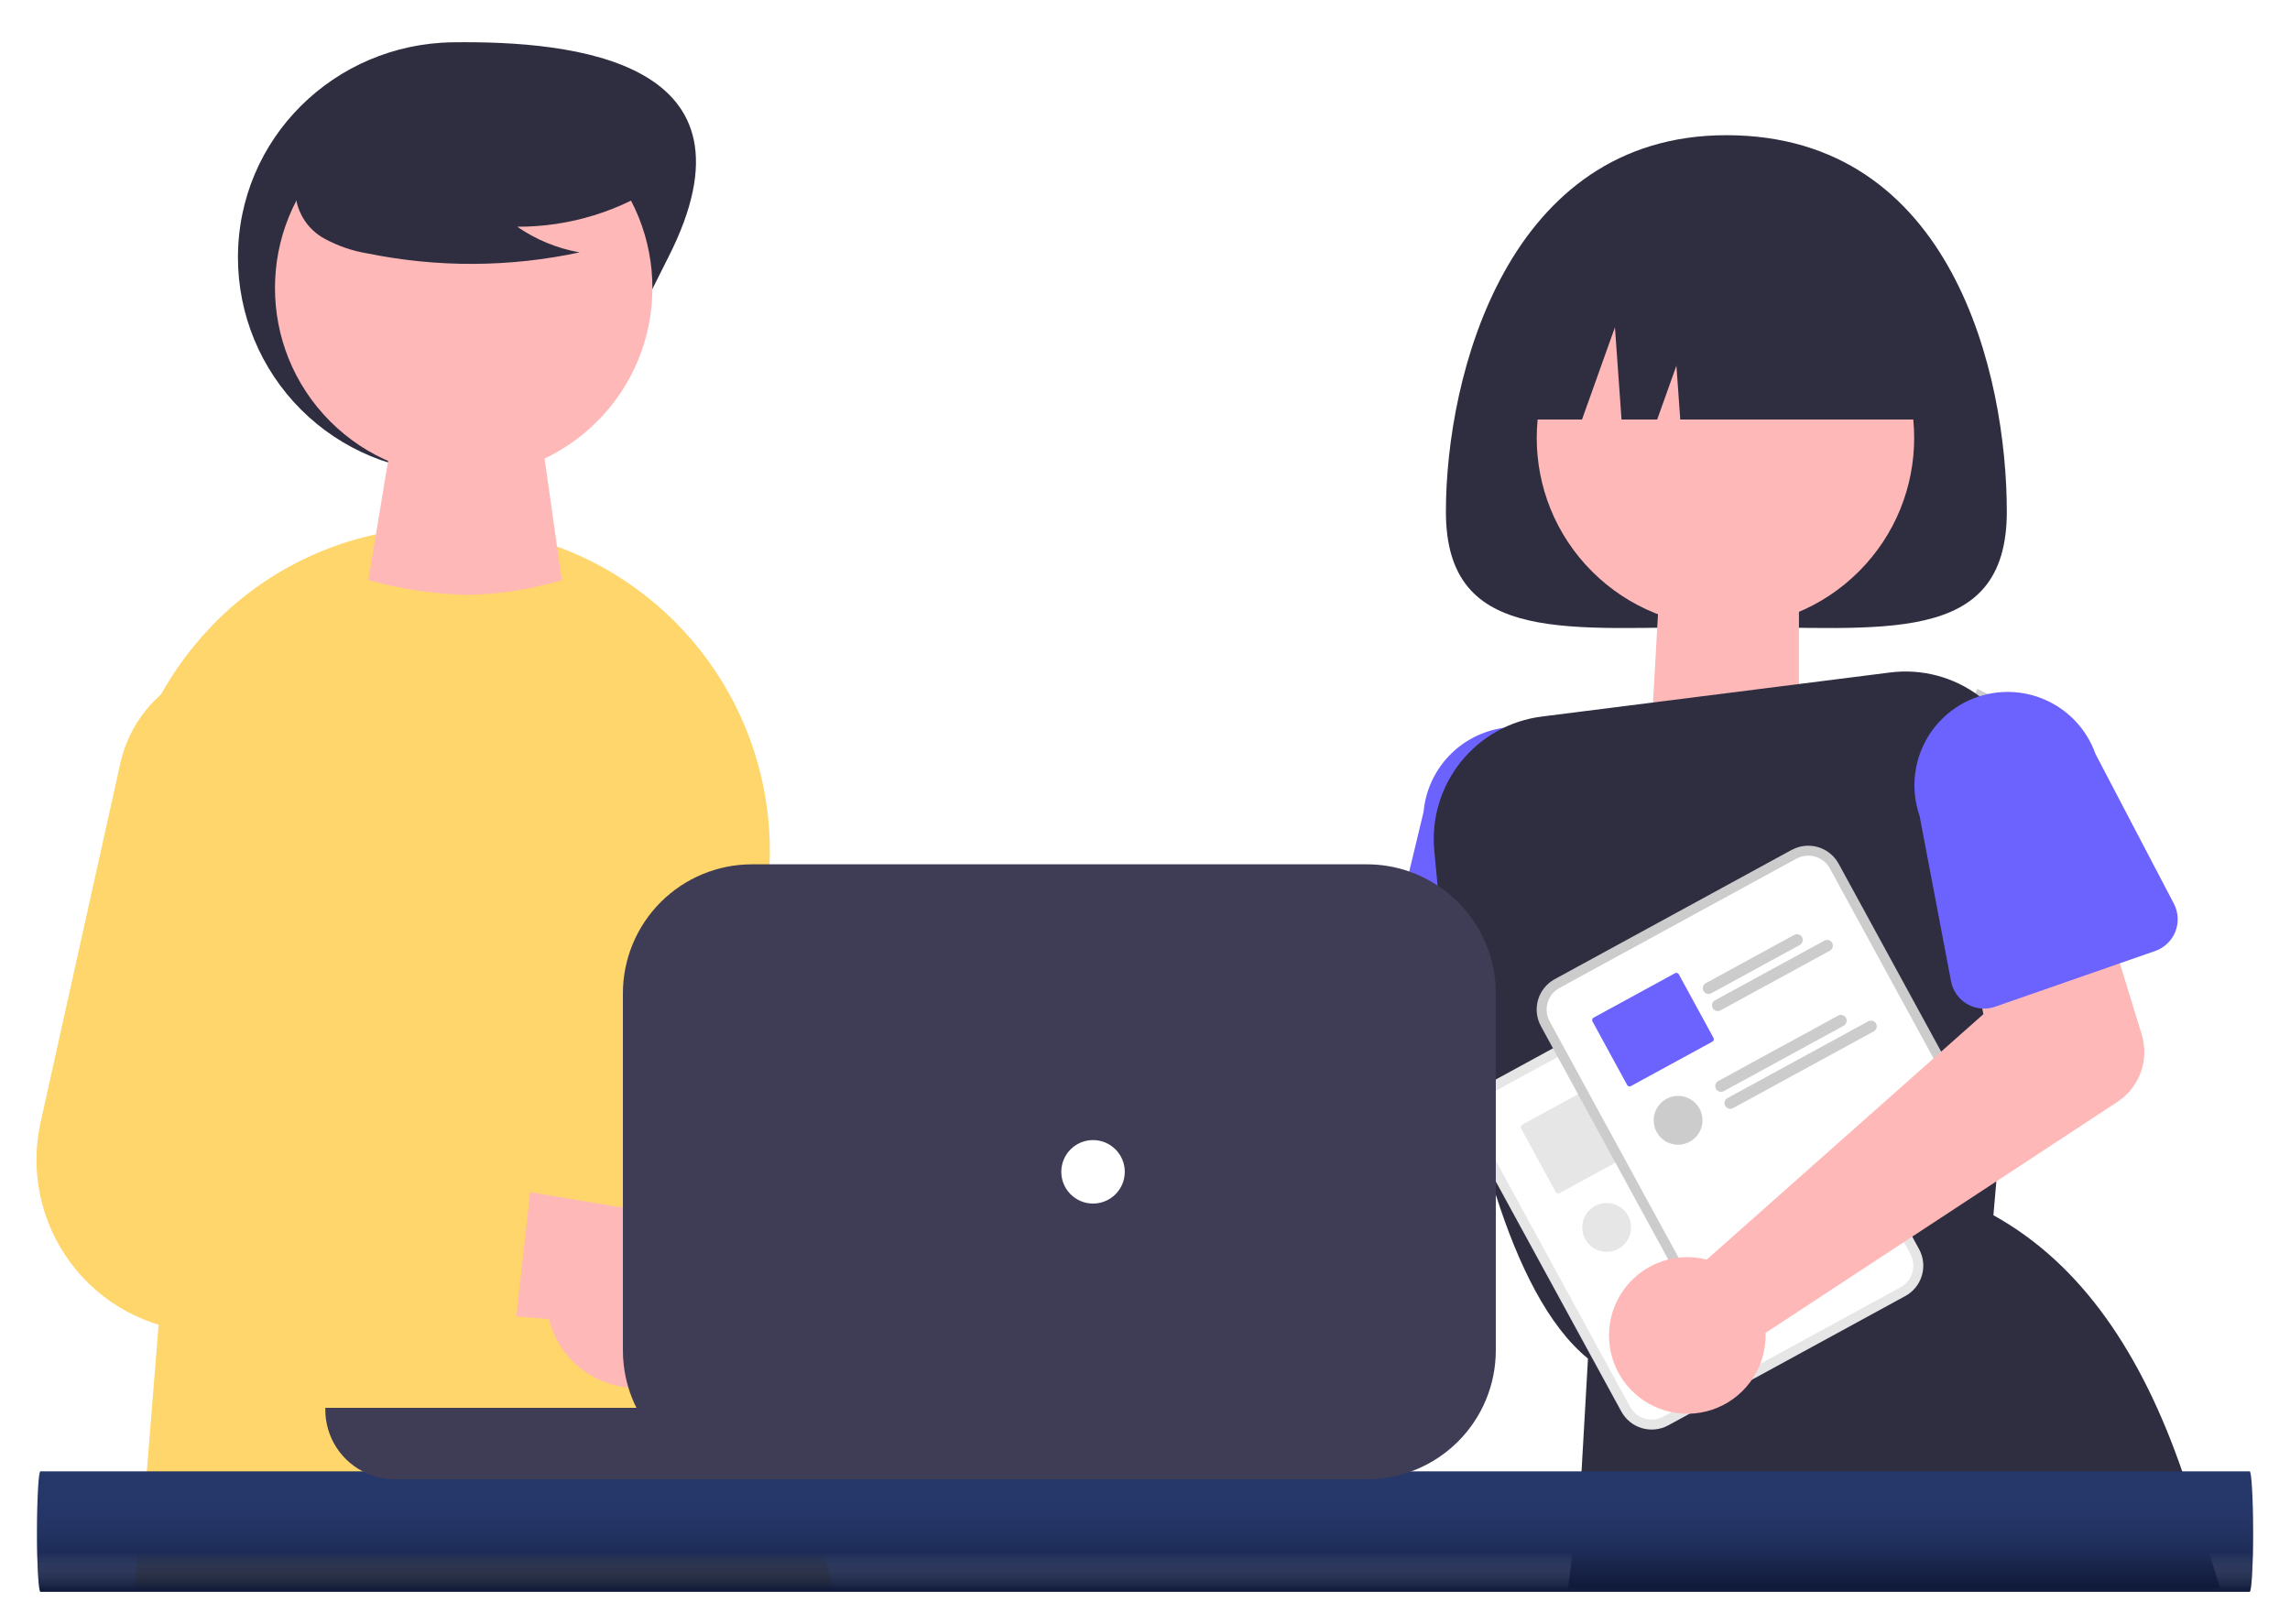 <svg width="433" height="307" viewBox="0 0 433 307" fill="none" xmlns="http://www.w3.org/2000/svg">
<g filter="url(#filter0_d_31_209)">
<path d="M373.885 127.262L370.621 133.939L385.188 141.061L388.453 134.384L373.885 127.262Z" fill="#CCCCCC"/>
</g>
<g filter="url(#filter1_d_31_209)">
<path d="M359.526 156.282L356.262 162.959L370.829 170.081L374.093 163.404L359.526 156.282Z" fill="#CCCCCC"/>
</g>
<g filter="url(#filter2_d_31_209)">
<path d="M196.023 209.129C196.699 209.518 197.344 209.96 197.951 210.451L264.742 189.666L268.508 173.095L294.259 175.51L290.442 205.493C290.133 207.915 289.048 210.172 287.347 211.925C285.647 213.677 283.424 214.831 281.013 215.213L202.413 227.657C201.266 230.436 199.3 232.801 196.777 234.436C194.254 236.071 191.292 236.899 188.287 236.809C185.281 236.72 182.374 235.718 179.953 233.937C177.531 232.155 175.708 229.678 174.728 226.836C173.748 223.993 173.657 220.92 174.467 218.024C175.276 215.128 176.948 212.548 179.26 210.625C181.572 208.703 184.414 207.53 187.409 207.263C190.404 206.995 193.409 207.646 196.025 209.128L196.023 209.129Z" fill="#FFB8B8"/>
</g>
<g filter="url(#filter3_d_31_209)">
<path d="M306.162 185.456L305.719 177.894V177.886L305.599 175.815L304.294 153.549C304.684 148.907 303.22 144.3 300.221 140.736C297.222 137.172 292.934 134.94 288.294 134.531C286.959 134.41 285.615 134.443 284.288 134.631C280.346 135.188 276.708 137.061 273.964 139.945C271.22 142.83 269.531 146.556 269.171 150.521L266.462 161.794L261.73 181.499C261.394 182.878 261.533 184.329 262.124 185.62C262.715 186.91 263.723 187.964 264.986 188.611C265.715 188.994 266.513 189.229 267.334 189.301L275.226 190.006L282.826 190.681L291.596 191.461L292.226 191.514L293.846 191.664L299.27 192.144H299.285C300.528 192.25 301.775 191.988 302.87 191.39C303.965 190.793 304.86 189.886 305.444 188.783C305.991 187.762 306.24 186.608 306.164 185.452L306.162 185.456Z" fill="#6C63FF"/>
</g>
<g filter="url(#filter4_d_31_209)">
<path d="M379.454 93.754C379.454 119.43 355.712 115.547 326.425 115.547C297.138 115.547 273.396 119.431 273.396 93.754C273.396 68.077 284.996 22.564 326.425 22.564C369.284 22.564 379.454 68.078 379.454 93.754Z" fill="#2F2E41"/>
</g>
<g filter="url(#filter5_d_31_209)">
<path d="M313.587 111.571L340.15 110.193V130.158C340.15 130.158 334.893 136.518 326.722 137.402C321.82 137.932 316.861 137.327 312.23 135.634L313.587 111.571Z" fill="#FFB8B8"/>
</g>
<g filter="url(#filter6_d_31_209)">
<path d="M351.486 105.051C365.421 91.116 365.421 68.522 351.486 54.587C337.551 40.652 314.958 40.652 301.023 54.587C287.088 68.522 287.088 91.116 301.023 105.051C314.958 118.986 337.551 118.986 351.486 105.051Z" fill="#FFB8B8"/>
</g>
<g filter="url(#filter7_d_31_209)">
<path d="M376.482 130.509C375.795 129.847 375.066 129.23 374.299 128.663C369.447 124.998 363.351 123.384 357.321 124.169L291.565 132.489C285.542 133.237 280.047 136.301 276.245 141.032C272.442 145.762 270.632 151.788 271.197 157.831C271.385 159.931 271.597 162.145 271.827 164.448C272.127 167.336 272.465 170.367 272.855 173.503C273.5 178.777 274.288 184.344 275.226 190.003C276.044 194.879 276.974 199.823 278.039 204.703C278.347 206.114 278.667 207.519 278.999 208.919C278.999 208.923 278.999 208.927 279 208.931C279.002 208.935 279.004 208.939 279.007 208.942C279.044 209.115 279.082 209.287 279.127 209.452C279.125 209.465 279.128 209.479 279.135 209.49C279.602 211.441 280.09 213.369 280.598 215.274C280.793 215.979 280.98 216.674 281.175 217.367C281.7 219.243 282.256 221.081 282.826 222.889C287.11 236.34 292.774 247.796 300.253 253.889C300.353 253.979 300.453 254.054 300.553 254.137L300.853 254.37L301.288 254.235L303.134 253.687L304.71 253.207L325.236 247.033L330.345 245.495L346.76 240.551H346.767L361.779 236.035L363.609 235.48L376.509 231.601L376.921 226.785L377.476 220.393L377.806 216.552L380.417 186.258L381.94 168.583L383.582 149.399C383.889 145.92 383.411 142.416 382.182 139.146C380.953 135.876 379.005 132.925 376.482 130.509V130.509Z" fill="#2F2E41"/>
</g>
<g filter="url(#filter8_d_31_209)">
<path d="M413.256 277.091C413.083 276.591 412.918 276.086 412.746 275.591C405.034 253.085 393.661 236.062 376.923 226.791C376.916 226.791 376.916 226.783 376.908 226.783L376.623 226.625L362.039 231.674L360.239 232.297L358.364 232.95L358.341 232.958L344.687 237.684L344.664 237.692L333.951 241.398H333.943L324.033 244.826H324.022L321.722 245.626L304.4 251.62L302.389 252.32L300.589 252.943L300.311 253.043L300.259 253.898L299.021 275.598L298.939 277.098L296.502 297.341C296.484 297.632 419.815 297.341 419.815 297.341C419.815 297.341 418.139 291.818 413.256 277.091Z" fill="#2F2E41"/>
</g>
<g filter="url(#filter9_d_31_209)">
<path d="M285.018 76.321H299.132L305.358 58.887L306.603 76.321H313.349L316.981 66.151L317.707 76.321H367.83C367.83 66.303 363.85 56.695 356.766 49.611C349.682 42.527 340.074 38.547 330.056 38.547H322.792C312.773 38.547 303.165 42.527 296.081 49.611C288.997 56.695 285.018 66.303 285.018 76.321Z" fill="#2F2E41"/>
</g>
<g filter="url(#filter10_d_31_209)">
<path d="M198.212 265.378C195.908 266.345 193.42 266.795 190.923 266.697C188.426 266.599 185.981 265.955 183.759 264.81C181.538 263.665 179.595 262.047 178.066 260.07C176.538 258.094 175.461 255.806 174.912 253.368L114.545 246.531L134.781 222.299L189.004 232.506C193.161 231.856 197.413 232.754 200.952 235.029C204.492 237.304 207.074 240.799 208.209 244.851C209.345 248.903 208.954 253.23 207.111 257.013C205.269 260.797 202.103 263.772 198.213 265.377L198.212 265.378Z" fill="#A0616A"/>
</g>
<g filter="url(#filter11_d_31_209)">
<path d="M165.67 220.531L140.155 215.97L138.302 215.64C136.822 215.375 135.414 214.801 134.171 213.953C132.928 213.106 131.879 212.005 131.091 210.724C130.304 209.442 129.797 208.008 129.603 206.517C129.41 205.025 129.534 203.509 129.967 202.069L142.495 160.439L142.87 159.201C143.805 156.104 144.11 152.852 143.767 149.635C143.424 146.419 142.44 143.304 140.873 140.474C139.306 137.644 137.188 135.157 134.644 133.16C132.1 131.162 129.181 129.695 126.061 128.844C122.94 127.993 119.68 127.776 116.474 128.206C113.268 128.636 110.181 129.704 107.395 131.348C104.608 132.991 102.18 135.175 100.252 137.773C98.324 140.37 96.936 143.327 96.17 146.47L80.191 211.686L79.598 214.102C78.482 218.653 78.36 223.39 79.241 227.992C80.122 232.594 81.985 236.952 84.703 240.769C87.421 244.585 90.93 247.771 94.991 250.109C99.052 252.446 103.569 253.88 108.234 254.314C108.286 254.321 108.334 254.321 108.384 254.329L117.949 255.177L130.357 256.277L145.957 257.665L160.519 258.965C162.427 259.138 164.329 258.587 165.849 257.423C167.37 256.258 168.397 254.564 168.726 252.678C168.748 252.573 168.763 252.468 168.778 252.363L171.869 229.286L171.899 229.076C172.166 227.122 171.665 225.141 170.503 223.548C169.341 221.955 167.607 220.874 165.665 220.531H165.67Z" fill="#CCCCCC"/>
</g>
<g filter="url(#filter12_d_31_209)">
<path d="M157.646 297.642L151.799 277.088L151.68 276.713L151.319 275.588L149.301 269.331C148.648 267.298 148.025 265.257 147.448 263.209C146.915 261.364 146.417 259.513 145.955 257.657C145.295 255.076 144.695 252.486 144.155 249.885C142.325 241.145 141.104 232.289 140.501 223.38C140.336 220.913 140.218 218.44 140.148 215.96C139.709 200.77 141.077 185.582 144.222 170.715C146.961 157.859 145.498 144.463 140.05 132.5C134.601 120.538 125.455 110.642 113.958 104.269C106.415 100.099 98.065 97.595 89.472 96.924C88.879 96.879 88.287 96.841 87.686 96.804C78.609 96.23 69.519 97.703 61.086 101.112C52.654 104.522 45.095 109.782 38.968 116.504C35.685 120.079 32.835 124.027 30.474 128.267C23.925 140.066 21.467 153.702 23.483 167.046L31.915 223.665L29.994 247.499L27.729 275.587L27.608 277.087L25.319 297.641L157.646 297.642Z" fill="#FED66B"/>
</g>
<g filter="url(#filter13_d_31_209)">
<path d="M126.352 45.677C116.166 65.702 108.139 86.357 85.672 86.357C74.883 86.357 64.536 82.071 56.907 74.442C49.278 66.813 44.992 56.466 44.992 45.677C44.992 23.21 63.207 5.277 85.672 4.997C108.505 4.709 145.31 8.403 126.352 45.677Z" fill="#2F2E41"/>
</g>
<g filter="url(#filter14_d_31_209)">
<path d="M73.601 82.809L102.695 81.749L106.228 106.699C100.435 108.435 94.431 109.373 88.384 109.487C82.052 109.324 75.763 108.388 69.658 106.699L73.601 82.809Z" fill="#FFB8B8"/>
</g>
<g filter="url(#filter15_d_31_209)">
<path d="M112.908 76.691C126.843 62.756 126.843 40.162 112.908 26.227C98.973 12.292 76.38 12.292 62.445 26.227C48.51 40.162 48.51 62.756 62.445 76.691C76.38 90.626 98.973 90.626 112.908 76.691Z" fill="#FFB8B8"/>
</g>
<g filter="url(#filter16_d_31_209)">
<path d="M125.542 31.299C117.388 36.919 107.71 39.91 97.806 39.871C101.339 42.321 105.361 43.975 109.594 44.721C96.427 47.546 82.819 47.622 69.62 44.946C66.687 44.476 63.856 43.503 61.252 42.072C59.955 41.347 58.825 40.358 57.935 39.168C57.045 37.977 56.415 36.613 56.087 35.164C55.21 30.154 59.114 25.602 63.171 22.534C69.383 17.909 76.545 14.722 84.14 13.204C91.734 11.687 99.571 11.876 107.083 13.759C111.988 15.027 116.902 17.169 120.088 21.108C123.274 25.047 124.218 31.12 121.182 35.177L125.542 31.299Z" fill="#2F2E41"/>
</g>
<g filter="url(#filter17_d_31_209)">
<path d="M127.365 257.959C125.082 258.976 122.604 259.48 120.106 259.437C117.607 259.393 115.149 258.802 112.903 257.706C110.657 256.61 108.679 255.034 107.108 253.091C105.537 251.148 104.411 248.884 103.809 246.459L43.309 240.931L63.016 216.259L117.447 225.29C121.589 224.55 125.859 225.355 129.447 227.553C133.036 229.751 135.693 233.189 136.916 237.216C138.139 241.242 137.842 245.577 136.082 249.4C134.321 253.222 131.22 256.266 127.366 257.954L127.365 257.959Z" fill="#FFB8B8"/>
</g>
<g filter="url(#filter18_d_31_209)">
<path d="M93.863 213.819L80.187 211.681L66.388 209.52C64.901 209.288 63.481 208.744 62.221 207.924C60.96 207.104 59.887 206.027 59.072 204.763C58.257 203.499 57.719 202.077 57.492 200.59C57.266 199.103 57.357 197.585 57.759 196.136L69.733 152.999C71.181 147.675 70.78 142.017 68.594 136.951C66.408 131.885 62.567 127.711 57.699 125.113C54.406 123.374 50.756 122.419 47.033 122.322C43.311 122.224 39.616 122.987 36.236 124.55C32.856 126.114 29.883 128.436 27.547 131.337C25.211 134.237 23.576 137.637 22.769 141.273L7.671 209.249C6.653 213.835 6.638 218.586 7.627 223.178C8.615 227.77 10.584 232.094 13.399 235.855C16.214 239.615 19.808 242.723 23.935 244.966C28.063 247.209 32.626 248.533 37.312 248.849L89.549 252.349C91.459 252.479 93.349 251.888 94.844 250.692C96.338 249.496 97.33 247.782 97.621 245.89C97.644 245.785 97.651 245.68 97.666 245.575L100.251 222.439L100.273 222.229C100.497 220.271 99.954 218.302 98.76 216.735C97.565 215.168 95.811 214.123 93.863 213.819V213.819Z" fill="#FED66B"/>
</g>
<g filter="url(#filter19_d_31_209)">
<path d="M325.288 177.959L322.157 179.667L283.587 200.711L280.457 202.419C278.938 203.25 277.811 204.649 277.322 206.31C276.834 207.971 277.024 209.758 277.851 211.279L306.574 263.92C307.405 265.438 308.805 266.565 310.466 267.052C312.128 267.539 313.914 267.348 315.434 266.52H315.442L360.257 242.068H360.265C361.784 241.236 362.91 239.836 363.397 238.175C363.885 236.514 363.694 234.727 362.866 233.207L334.144 180.566C333.312 179.047 331.911 177.921 330.25 177.434C328.589 176.946 326.802 177.138 325.282 177.966L325.288 177.959Z" fill="#E6E6E6"/>
</g>
<g filter="url(#filter20_d_31_209)">
<path d="M326.185 179.605L322.477 181.628L285.061 202.042L281.353 204.065C280.271 204.657 279.468 205.653 279.121 206.836C278.773 208.019 278.909 209.292 279.498 210.375L308.22 263.016C308.812 264.098 309.808 264.9 310.991 265.248C312.174 265.596 313.447 265.46 314.53 264.871H314.538L359.353 240.419H359.361C360.443 239.827 361.245 238.83 361.593 237.647C361.941 236.465 361.805 235.192 361.216 234.109L332.494 181.468C331.902 180.386 330.905 179.583 329.722 179.236C328.54 178.888 327.267 179.024 326.184 179.613L326.185 179.605Z" fill="white"/>
</g>
<g filter="url(#filter21_d_31_209)">
<path d="M327.242 194.475C327.101 194.223 326.868 194.037 326.592 193.955C326.315 193.874 326.018 193.904 325.764 194.04L324.271 194.858L309.049 203.158C308.923 203.226 308.812 203.319 308.722 203.43C308.632 203.541 308.565 203.669 308.525 203.806C308.484 203.944 308.471 204.088 308.487 204.23C308.502 204.372 308.545 204.51 308.613 204.635C308.682 204.761 308.774 204.872 308.885 204.962C308.997 205.052 309.125 205.119 309.262 205.159C309.399 205.2 309.543 205.213 309.685 205.198C309.827 205.182 309.965 205.139 310.091 205.071L326.806 195.948C327.057 195.808 327.244 195.574 327.325 195.298C327.406 195.021 327.376 194.724 327.241 194.47L327.242 194.475Z" fill="#E6E6E6"/>
</g>
<g filter="url(#filter22_d_31_209)">
<path d="M332.937 195.549C332.869 195.424 332.777 195.313 332.666 195.224C332.555 195.134 332.428 195.068 332.291 195.028C332.154 194.988 332.011 194.976 331.869 194.992C331.727 195.008 331.59 195.052 331.466 195.121L310.813 206.387C310.568 206.529 310.388 206.761 310.312 207.034C310.235 207.306 310.269 207.598 310.404 207.847C310.54 208.095 310.767 208.281 311.038 208.364C311.308 208.448 311.601 208.422 311.853 208.293L312.813 207.768L318.822 204.489H318.83L332.499 197.024C332.625 196.956 332.737 196.864 332.828 196.753C332.918 196.642 332.986 196.514 333.026 196.376C333.067 196.239 333.079 196.094 333.064 195.952C333.048 195.809 333.004 195.671 332.934 195.546L332.937 195.549Z" fill="#E6E6E6"/>
</g>
<g filter="url(#filter23_d_31_209)">
<path d="M310.49 213.501L303.933 201.475C303.864 201.355 303.751 201.266 303.617 201.229C303.484 201.191 303.341 201.208 303.22 201.275L300.039 203.008L298.389 203.908L289.529 208.739L287.811 209.677C287.69 209.746 287.602 209.859 287.565 209.992C287.527 210.126 287.544 210.269 287.611 210.39L288.031 211.163L294.168 222.416C294.235 222.536 294.347 222.624 294.479 222.661C294.611 222.699 294.753 222.682 294.873 222.616L305.451 216.847L307.102 215.947L310.283 214.214C310.344 214.181 310.397 214.137 310.441 214.083C310.485 214.029 310.517 213.968 310.537 213.901C310.556 213.835 310.562 213.765 310.555 213.697C310.547 213.628 310.526 213.561 310.493 213.501H310.49Z" fill="#E6E6E6"/>
</g>
<g filter="url(#filter24_d_31_209)">
<path d="M335.524 209.735C335.386 209.483 335.154 209.295 334.879 209.214C334.603 209.132 334.306 209.163 334.054 209.3L311.382 221.671C311.182 221.781 311.021 221.951 310.923 222.157C310.824 222.363 310.793 222.594 310.834 222.819C310.85 222.935 310.888 223.047 310.947 223.149C311.004 223.253 311.078 223.347 311.165 223.427L311.172 223.435C311.34 223.586 311.55 223.681 311.775 223.708C311.999 223.734 312.226 223.692 312.425 223.585L335.097 211.214C335.222 211.145 335.333 211.052 335.422 210.941C335.511 210.829 335.577 210.701 335.617 210.564C335.657 210.426 335.669 210.283 335.653 210.141C335.637 209.998 335.593 209.861 335.524 209.736V209.735Z" fill="#E6E6E6"/>
</g>
<g filter="url(#filter25_d_31_209)">
<path d="M341.23 210.806C341.161 210.681 341.068 210.571 340.957 210.481C340.845 210.392 340.717 210.326 340.58 210.286C340.442 210.246 340.299 210.234 340.157 210.25C340.015 210.265 339.877 210.309 339.752 210.378L313.142 224.895C312.942 225.001 312.781 225.168 312.682 225.372C312.584 225.575 312.553 225.805 312.594 226.028V226.036C312.61 226.152 312.648 226.264 312.706 226.366C312.764 226.473 312.84 226.57 312.931 226.651C313.097 226.805 313.308 226.903 313.533 226.93C313.758 226.957 313.986 226.912 314.184 226.801L340.794 212.284C341.047 212.145 341.235 211.912 341.316 211.635C341.398 211.358 341.366 211.06 341.229 210.806H341.23Z" fill="#E6E6E6"/>
</g>
<g filter="url(#filter26_d_31_209)">
<path d="M303.796 233.707C306.344 233.707 308.41 231.641 308.41 229.093C308.41 226.545 306.344 224.479 303.796 224.479C301.247 224.479 299.182 226.545 299.182 229.093C299.182 231.641 301.247 233.707 303.796 233.707Z" fill="#E6E6E6"/>
</g>
<g filter="url(#filter27_d_31_209)">
<path d="M338.788 157.699L335.657 159.407L297.087 180.451L293.957 182.159C292.438 182.99 291.311 184.389 290.822 186.05C290.334 187.711 290.524 189.498 291.351 191.019L320.074 243.66C320.904 245.179 322.304 246.306 323.965 246.795C325.626 247.283 327.414 247.093 328.934 246.265H328.942L373.757 221.813H373.765C375.285 220.982 376.412 219.582 376.9 217.921C377.389 216.26 377.198 214.473 376.371 212.952L347.648 160.311C346.817 158.792 345.416 157.666 343.755 157.179C342.094 156.691 340.307 156.883 338.786 157.711L338.788 157.699Z" fill="#CCCCCC"/>
</g>
<g filter="url(#filter28_d_31_209)">
<path d="M339.695 159.355L335.987 161.378L298.571 181.792L294.863 183.815C293.781 184.407 292.978 185.403 292.63 186.586C292.283 187.769 292.418 189.042 293.008 190.125L321.73 242.766C322.321 243.848 323.318 244.65 324.501 244.998C325.684 245.346 326.957 245.21 328.04 244.621H328.048L372.863 220.169H372.871C373.952 219.577 374.755 218.58 375.103 217.397C375.451 216.215 375.315 214.942 374.726 213.859L346.004 161.218C345.412 160.136 344.415 159.333 343.232 158.986C342.049 158.638 340.777 158.774 339.694 159.363L339.695 159.355Z" fill="white"/>
</g>
<g filter="url(#filter29_d_31_209)">
<path d="M340.742 174.215C340.602 173.963 340.369 173.777 340.092 173.695C339.816 173.614 339.519 173.644 339.264 173.78L331.564 177.98L329.418 179.15L322.546 182.901C322.421 182.969 322.31 183.062 322.22 183.173C322.13 183.285 322.063 183.413 322.023 183.55C321.982 183.687 321.969 183.831 321.985 183.973C322 184.115 322.043 184.253 322.111 184.379C322.18 184.505 322.273 184.615 322.384 184.705C322.495 184.795 322.623 184.862 322.76 184.903C322.898 184.943 323.041 184.956 323.184 184.941C323.326 184.925 323.464 184.882 323.589 184.814L331.689 180.395L333.389 179.465L340.306 175.691C340.558 175.551 340.744 175.318 340.826 175.042C340.907 174.766 340.877 174.469 340.742 174.215V174.215Z" fill="#CCCCCC"/>
</g>
<g filter="url(#filter30_d_31_209)">
<path d="M346.437 175.289C346.369 175.164 346.277 175.053 346.166 174.964C346.055 174.875 345.928 174.808 345.791 174.768C345.654 174.728 345.511 174.716 345.37 174.732C345.228 174.748 345.091 174.792 344.967 174.861L334.231 180.72L332.58 181.62L324.313 186.129C324.181 186.193 324.063 186.284 323.966 186.395C323.87 186.506 323.797 186.635 323.753 186.775C323.708 186.915 323.692 187.063 323.706 187.209C323.72 187.355 323.764 187.497 323.834 187.626C323.905 187.755 324 187.869 324.116 187.96C324.232 188.05 324.364 188.117 324.506 188.155C324.648 188.193 324.797 188.202 324.942 188.181C325.087 188.16 325.227 188.109 325.353 188.033L333.62 183.524L335.271 182.624L345.999 176.765C346.125 176.697 346.237 176.605 346.328 176.494C346.418 176.383 346.486 176.255 346.526 176.117C346.567 175.98 346.579 175.835 346.563 175.693C346.548 175.55 346.503 175.412 346.434 175.287L346.437 175.289Z" fill="#CCCCCC"/>
</g>
<g filter="url(#filter31_d_31_209)">
<path d="M323.991 193.251L318.762 183.663L317.862 182.013L317.434 181.225C317.365 181.105 317.252 181.016 317.119 180.979C316.986 180.941 316.843 180.958 316.722 181.025L306.107 186.817L301.313 189.428C301.192 189.497 301.104 189.61 301.066 189.743C301.029 189.877 301.046 190.02 301.113 190.141L301.54 190.921L302.005 191.784L302.44 192.572V192.58L307.669 202.168C307.736 202.288 307.848 202.376 307.98 202.413C308.112 202.451 308.254 202.434 308.374 202.368L323.783 193.968C323.844 193.935 323.897 193.891 323.941 193.837C323.984 193.783 324.017 193.722 324.036 193.655C324.056 193.589 324.062 193.519 324.055 193.451C324.047 193.382 324.026 193.315 323.993 193.255L323.991 193.251Z" fill="#6C63FF"/>
</g>
<g filter="url(#filter32_d_31_209)">
<path d="M349.033 189.476C348.895 189.224 348.663 189.036 348.388 188.955C348.112 188.873 347.816 188.904 347.563 189.041L340.788 192.741L339.138 193.641L332.596 197.205L324.896 201.414C324.642 201.552 324.454 201.786 324.372 202.063C324.291 202.34 324.323 202.638 324.461 202.892C324.599 203.146 324.833 203.334 325.11 203.416C325.387 203.497 325.685 203.465 325.939 203.327L340.186 195.555L341.836 194.655L348.611 190.955C348.736 190.886 348.847 190.793 348.936 190.682C349.026 190.57 349.092 190.442 349.132 190.305C349.172 190.168 349.184 190.024 349.168 189.882C349.152 189.74 349.108 189.602 349.039 189.477L349.033 189.476Z" fill="#CCCCCC"/>
</g>
<g filter="url(#filter33_d_31_209)">
<path d="M354.729 190.547C354.66 190.422 354.567 190.311 354.456 190.222C354.344 190.133 354.216 190.067 354.079 190.027C353.941 189.987 353.798 189.975 353.656 189.991C353.514 190.006 353.376 190.05 353.251 190.119L342.545 195.963L340.895 196.863L326.641 204.635C326.516 204.703 326.405 204.796 326.316 204.907C326.227 205.018 326.16 205.146 326.12 205.283C326.08 205.42 326.067 205.563 326.082 205.705C326.098 205.847 326.141 205.984 326.21 206.109C326.278 206.235 326.37 206.345 326.482 206.434C326.593 206.524 326.72 206.591 326.857 206.631C326.994 206.671 327.138 206.683 327.28 206.668C327.421 206.653 327.559 206.609 327.684 206.541L341.931 198.769L343.582 197.869L354.295 192.025C354.548 191.886 354.735 191.652 354.817 191.375C354.898 191.099 354.866 190.801 354.729 190.547V190.547Z" fill="#CCCCCC"/>
</g>
<g filter="url(#filter34_d_31_209)">
<path d="M317.296 213.457C319.844 213.457 321.91 211.391 321.91 208.843C321.91 206.295 319.844 204.229 317.296 204.229C314.747 204.229 312.682 206.295 312.682 208.843C312.682 211.391 314.747 213.457 317.296 213.457Z" fill="#CCCCCC"/>
</g>
<g filter="url(#filter35_d_31_209)">
<path d="M320.399 234.775C321.176 234.852 321.945 234.989 322.7 235.187L375.028 188.767L371.643 172.114L396.109 163.723L404.963 192.623C405.678 194.958 405.616 197.462 404.787 199.759C403.958 202.056 402.405 204.021 400.364 205.361L333.838 249.038C333.937 252.043 333.117 255.007 331.49 257.535C329.863 260.063 327.504 262.036 324.728 263.191C321.952 264.346 318.89 264.628 315.95 264.001C313.009 263.373 310.33 261.865 308.267 259.678C306.205 257.49 304.857 254.726 304.404 251.754C303.95 248.782 304.412 245.742 305.729 243.039C307.045 240.335 309.153 238.097 311.773 236.621C314.393 235.145 317.399 234.502 320.393 234.777L320.399 234.775Z" fill="#FFB8B8"/>
</g>
<g filter="url(#filter36_d_31_209)">
<path d="M411.044 167.88L396.222 139.567C394.696 135.261 391.557 131.716 387.467 129.681C383.377 127.645 378.656 127.279 374.301 128.659C374.136 128.704 373.978 128.759 373.813 128.817C369.399 130.36 365.778 133.59 363.744 137.8C361.71 142.01 361.43 146.855 362.964 151.271L368.913 182.562C369.083 183.458 369.445 184.306 369.973 185.049C370.502 185.792 371.184 186.413 371.974 186.868C372.837 187.373 373.811 187.661 374.81 187.708C375.632 187.76 376.456 187.645 377.233 187.37L380.414 186.26L400.835 179.148L407.512 176.822C408.373 176.521 409.159 176.038 409.817 175.405C410.475 174.773 410.989 174.007 411.324 173.158C411.659 172.31 411.808 171.399 411.759 170.488C411.711 169.577 411.468 168.687 411.045 167.879L411.044 167.88Z" fill="#6C63FF"/>
</g>
<g filter="url(#filter37_d_31_209)">
<path d="M425.377 298H7.64C7.287 298 7 292.904 7 286.607C7 280.31 7.286 275.214 7.64 275.214H425.377C425.73 275.214 426.017 280.318 426.017 286.607C426.017 292.896 425.735 298 425.377 298Z" fill="url(#paint0_linear_31_209)"/>
<path d="M425.377 298H7.64C7.287 298 7 292.904 7 286.607C7 280.31 7.286 275.214 7.64 275.214H425.377C425.73 275.214 426.017 280.318 426.017 286.607C426.017 292.896 425.735 298 425.377 298Z" fill="url(#paint1_linear_31_209)"/>
</g>
<g filter="url(#filter38_d_31_209)">
<path d="M61.51 263.214V263.589C61.513 266.132 62.254 268.619 63.643 270.749C65.032 272.879 67.009 274.56 69.335 275.589C71.002 276.334 72.808 276.718 74.635 276.714H195.795V263.214H61.51Z" fill="#3F3D56"/>
</g>
<g filter="url(#filter39_d_31_209)">
<path d="M280.396 174.215C278.474 170.247 275.515 166.873 271.831 164.449C270.161 163.343 268.359 162.451 266.467 161.793C263.889 160.893 261.178 160.434 258.447 160.435H142.161C135.697 160.442 129.5 163.014 124.929 167.585C120.358 172.155 117.787 178.353 117.779 184.817V252.336C117.777 253.284 117.832 254.231 117.944 255.172C118.109 256.579 118.395 257.97 118.799 259.328C119.2 260.666 119.717 261.966 120.344 263.214C122.365 267.271 125.477 270.684 129.331 273.069C133.185 275.454 137.628 276.716 142.16 276.714H258.445C261.648 276.716 264.819 276.086 267.778 274.862C270.737 273.637 273.426 271.842 275.69 269.578C277.955 267.314 279.751 264.626 280.977 261.667C282.202 258.708 282.832 255.537 282.831 252.335V184.816C282.836 181.143 282.003 177.518 280.396 174.215V174.215Z" fill="#3F3D56"/>
</g>
<g filter="url(#filter40_d_31_209)">
<path d="M206.674 224.583C209.989 224.583 212.676 221.896 212.676 218.581C212.676 215.266 209.989 212.579 206.674 212.579C203.359 212.579 200.672 215.266 200.672 218.581C200.672 221.896 203.359 224.583 206.674 224.583Z" fill="white"/>
</g>
<defs>
<filter id="filter0_d_31_209" x="364.621" y="124.262" width="29.832" height="25.799" filterUnits="userSpaceOnUse" color-interpolation-filters="sRGB">
<feFlood flood-opacity="0" result="BackgroundImageFix"/>
<feColorMatrix in="SourceAlpha" type="matrix" values="0 0 0 0 0 0 0 0 0 0 0 0 0 0 0 0 0 0 127 0" result="hardAlpha"/>
<feOffset dy="3"/>
<feGaussianBlur stdDeviation="3"/>
<feColorMatrix type="matrix" values="0 0 0 0 0 0 0 0 0 0 0 0 0 0 0 0 0 0 0.161 0"/>
<feBlend mode="normal" in2="BackgroundImageFix" result="effect1_dropShadow_31_209"/>
<feBlend mode="normal" in="SourceGraphic" in2="effect1_dropShadow_31_209" result="shape"/>
</filter>
<filter id="filter1_d_31_209" x="350.262" y="153.282" width="29.832" height="25.799" filterUnits="userSpaceOnUse" color-interpolation-filters="sRGB">
<feFlood flood-opacity="0" result="BackgroundImageFix"/>
<feColorMatrix in="SourceAlpha" type="matrix" values="0 0 0 0 0 0 0 0 0 0 0 0 0 0 0 0 0 0 127 0" result="hardAlpha"/>
<feOffset dy="3"/>
<feGaussianBlur stdDeviation="3"/>
<feColorMatrix type="matrix" values="0 0 0 0 0 0 0 0 0 0 0 0 0 0 0 0 0 0 0.161 0"/>
<feBlend mode="normal" in2="BackgroundImageFix" result="effect1_dropShadow_31_209"/>
<feBlend mode="normal" in="SourceGraphic" in2="effect1_dropShadow_31_209" result="shape"/>
</filter>
<filter id="filter2_d_31_209" x="167.92" y="170.095" width="132.339" height="75.721" filterUnits="userSpaceOnUse" color-interpolation-filters="sRGB">
<feFlood flood-opacity="0" result="BackgroundImageFix"/>
<feColorMatrix in="SourceAlpha" type="matrix" values="0 0 0 0 0 0 0 0 0 0 0 0 0 0 0 0 0 0 127 0" result="hardAlpha"/>
<feOffset dy="3"/>
<feGaussianBlur stdDeviation="3"/>
<feColorMatrix type="matrix" values="0 0 0 0 0 0 0 0 0 0 0 0 0 0 0 0 0 0 0.161 0"/>
<feBlend mode="normal" in2="BackgroundImageFix" result="effect1_dropShadow_31_209"/>
<feBlend mode="normal" in="SourceGraphic" in2="effect1_dropShadow_31_209" result="shape"/>
</filter>
<filter id="filter3_d_31_209" x="255.551" y="131.46" width="56.626" height="69.707" filterUnits="userSpaceOnUse" color-interpolation-filters="sRGB">
<feFlood flood-opacity="0" result="BackgroundImageFix"/>
<feColorMatrix in="SourceAlpha" type="matrix" values="0 0 0 0 0 0 0 0 0 0 0 0 0 0 0 0 0 0 127 0" result="hardAlpha"/>
<feOffset dy="3"/>
<feGaussianBlur stdDeviation="3"/>
<feColorMatrix type="matrix" values="0 0 0 0 0 0 0 0 0 0 0 0 0 0 0 0 0 0 0.161 0"/>
<feBlend mode="normal" in2="BackgroundImageFix" result="effect1_dropShadow_31_209"/>
<feBlend mode="normal" in="SourceGraphic" in2="effect1_dropShadow_31_209" result="shape"/>
</filter>
<filter id="filter4_d_31_209" x="267.396" y="19.564" width="118.058" height="105.193" filterUnits="userSpaceOnUse" color-interpolation-filters="sRGB">
<feFlood flood-opacity="0" result="BackgroundImageFix"/>
<feColorMatrix in="SourceAlpha" type="matrix" values="0 0 0 0 0 0 0 0 0 0 0 0 0 0 0 0 0 0 127 0" result="hardAlpha"/>
<feOffset dy="3"/>
<feGaussianBlur stdDeviation="3"/>
<feColorMatrix type="matrix" values="0 0 0 0 0 0 0 0 0 0 0 0 0 0 0 0 0 0 0.161 0"/>
<feBlend mode="normal" in2="BackgroundImageFix" result="effect1_dropShadow_31_209"/>
<feBlend mode="normal" in="SourceGraphic" in2="effect1_dropShadow_31_209" result="shape"/>
</filter>
<filter id="filter5_d_31_209" x="306.23" y="107.193" width="39.92" height="39.395" filterUnits="userSpaceOnUse" color-interpolation-filters="sRGB">
<feFlood flood-opacity="0" result="BackgroundImageFix"/>
<feColorMatrix in="SourceAlpha" type="matrix" values="0 0 0 0 0 0 0 0 0 0 0 0 0 0 0 0 0 0 127 0" result="hardAlpha"/>
<feOffset dy="3"/>
<feGaussianBlur stdDeviation="3"/>
<feColorMatrix type="matrix" values="0 0 0 0 0 0 0 0 0 0 0 0 0 0 0 0 0 0 0.161 0"/>
<feBlend mode="normal" in2="BackgroundImageFix" result="effect1_dropShadow_31_209"/>
<feBlend mode="normal" in="SourceGraphic" in2="effect1_dropShadow_31_209" result="shape"/>
</filter>
<filter id="filter6_d_31_209" x="284.571" y="41.136" width="83.366" height="83.366" filterUnits="userSpaceOnUse" color-interpolation-filters="sRGB">
<feFlood flood-opacity="0" result="BackgroundImageFix"/>
<feColorMatrix in="SourceAlpha" type="matrix" values="0 0 0 0 0 0 0 0 0 0 0 0 0 0 0 0 0 0 127 0" result="hardAlpha"/>
<feOffset dy="3"/>
<feGaussianBlur stdDeviation="3"/>
<feColorMatrix type="matrix" values="0 0 0 0 0 0 0 0 0 0 0 0 0 0 0 0 0 0 0.161 0"/>
<feBlend mode="normal" in2="BackgroundImageFix" result="effect1_dropShadow_31_209"/>
<feBlend mode="normal" in="SourceGraphic" in2="effect1_dropShadow_31_209" result="shape"/>
</filter>
<filter id="filter7_d_31_209" x="265.096" y="120.975" width="124.577" height="142.395" filterUnits="userSpaceOnUse" color-interpolation-filters="sRGB">
<feFlood flood-opacity="0" result="BackgroundImageFix"/>
<feColorMatrix in="SourceAlpha" type="matrix" values="0 0 0 0 0 0 0 0 0 0 0 0 0 0 0 0 0 0 127 0" result="hardAlpha"/>
<feOffset dy="3"/>
<feGaussianBlur stdDeviation="3"/>
<feColorMatrix type="matrix" values="0 0 0 0 0 0 0 0 0 0 0 0 0 0 0 0 0 0 0.161 0"/>
<feBlend mode="normal" in2="BackgroundImageFix" result="effect1_dropShadow_31_209"/>
<feBlend mode="normal" in="SourceGraphic" in2="effect1_dropShadow_31_209" result="shape"/>
</filter>
<filter id="filter8_d_31_209" x="290.502" y="223.625" width="135.313" height="82.845" filterUnits="userSpaceOnUse" color-interpolation-filters="sRGB">
<feFlood flood-opacity="0" result="BackgroundImageFix"/>
<feColorMatrix in="SourceAlpha" type="matrix" values="0 0 0 0 0 0 0 0 0 0 0 0 0 0 0 0 0 0 127 0" result="hardAlpha"/>
<feOffset dy="3"/>
<feGaussianBlur stdDeviation="3"/>
<feColorMatrix type="matrix" values="0 0 0 0 0 0 0 0 0 0 0 0 0 0 0 0 0 0 0.161 0"/>
<feBlend mode="normal" in2="BackgroundImageFix" result="effect1_dropShadow_31_209"/>
<feBlend mode="normal" in="SourceGraphic" in2="effect1_dropShadow_31_209" result="shape"/>
</filter>
<filter id="filter9_d_31_209" x="279.018" y="35.547" width="94.812" height="49.774" filterUnits="userSpaceOnUse" color-interpolation-filters="sRGB">
<feFlood flood-opacity="0" result="BackgroundImageFix"/>
<feColorMatrix in="SourceAlpha" type="matrix" values="0 0 0 0 0 0 0 0 0 0 0 0 0 0 0 0 0 0 127 0" result="hardAlpha"/>
<feOffset dy="3"/>
<feGaussianBlur stdDeviation="3"/>
<feColorMatrix type="matrix" values="0 0 0 0 0 0 0 0 0 0 0 0 0 0 0 0 0 0 0.161 0"/>
<feBlend mode="normal" in2="BackgroundImageFix" result="effect1_dropShadow_31_209"/>
<feBlend mode="normal" in="SourceGraphic" in2="effect1_dropShadow_31_209" result="shape"/>
</filter>
<filter id="filter10_d_31_209" x="108.545" y="219.299" width="106.302" height="56.412" filterUnits="userSpaceOnUse" color-interpolation-filters="sRGB">
<feFlood flood-opacity="0" result="BackgroundImageFix"/>
<feColorMatrix in="SourceAlpha" type="matrix" values="0 0 0 0 0 0 0 0 0 0 0 0 0 0 0 0 0 0 127 0" result="hardAlpha"/>
<feOffset dy="3"/>
<feGaussianBlur stdDeviation="3"/>
<feColorMatrix type="matrix" values="0 0 0 0 0 0 0 0 0 0 0 0 0 0 0 0 0 0 0.161 0"/>
<feBlend mode="normal" in2="BackgroundImageFix" result="effect1_dropShadow_31_209"/>
<feBlend mode="normal" in="SourceGraphic" in2="effect1_dropShadow_31_209" result="shape"/>
</filter>
<filter id="filter11_d_31_209" x="72.66" y="124.992" width="105.309" height="143.005" filterUnits="userSpaceOnUse" color-interpolation-filters="sRGB">
<feFlood flood-opacity="0" result="BackgroundImageFix"/>
<feColorMatrix in="SourceAlpha" type="matrix" values="0 0 0 0 0 0 0 0 0 0 0 0 0 0 0 0 0 0 127 0" result="hardAlpha"/>
<feOffset dy="3"/>
<feGaussianBlur stdDeviation="3"/>
<feColorMatrix type="matrix" values="0 0 0 0 0 0 0 0 0 0 0 0 0 0 0 0 0 0 0.161 0"/>
<feBlend mode="normal" in2="BackgroundImageFix" result="effect1_dropShadow_31_209"/>
<feBlend mode="normal" in="SourceGraphic" in2="effect1_dropShadow_31_209" result="shape"/>
</filter>
<filter id="filter12_d_31_209" x="16.797" y="93.683" width="146.85" height="212.959" filterUnits="userSpaceOnUse" color-interpolation-filters="sRGB">
<feFlood flood-opacity="0" result="BackgroundImageFix"/>
<feColorMatrix in="SourceAlpha" type="matrix" values="0 0 0 0 0 0 0 0 0 0 0 0 0 0 0 0 0 0 127 0" result="hardAlpha"/>
<feOffset dy="3"/>
<feGaussianBlur stdDeviation="3"/>
<feColorMatrix type="matrix" values="0 0 0 0 0 0 0 0 0 0 0 0 0 0 0 0 0 0 0.161 0"/>
<feBlend mode="normal" in2="BackgroundImageFix" result="effect1_dropShadow_31_209"/>
<feBlend mode="normal" in="SourceGraphic" in2="effect1_dropShadow_31_209" result="shape"/>
</filter>
<filter id="filter13_d_31_209" x="38.992" y="1.983" width="98.607" height="93.374" filterUnits="userSpaceOnUse" color-interpolation-filters="sRGB">
<feFlood flood-opacity="0" result="BackgroundImageFix"/>
<feColorMatrix in="SourceAlpha" type="matrix" values="0 0 0 0 0 0 0 0 0 0 0 0 0 0 0 0 0 0 127 0" result="hardAlpha"/>
<feOffset dy="3"/>
<feGaussianBlur stdDeviation="3"/>
<feColorMatrix type="matrix" values="0 0 0 0 0 0 0 0 0 0 0 0 0 0 0 0 0 0 0.161 0"/>
<feBlend mode="normal" in2="BackgroundImageFix" result="effect1_dropShadow_31_209"/>
<feBlend mode="normal" in="SourceGraphic" in2="effect1_dropShadow_31_209" result="shape"/>
</filter>
<filter id="filter14_d_31_209" x="63.658" y="78.749" width="48.57" height="39.738" filterUnits="userSpaceOnUse" color-interpolation-filters="sRGB">
<feFlood flood-opacity="0" result="BackgroundImageFix"/>
<feColorMatrix in="SourceAlpha" type="matrix" values="0 0 0 0 0 0 0 0 0 0 0 0 0 0 0 0 0 0 127 0" result="hardAlpha"/>
<feOffset dy="3"/>
<feGaussianBlur stdDeviation="3"/>
<feColorMatrix type="matrix" values="0 0 0 0 0 0 0 0 0 0 0 0 0 0 0 0 0 0 0.161 0"/>
<feBlend mode="normal" in2="BackgroundImageFix" result="effect1_dropShadow_31_209"/>
<feBlend mode="normal" in="SourceGraphic" in2="effect1_dropShadow_31_209" result="shape"/>
</filter>
<filter id="filter15_d_31_209" x="45.993" y="12.776" width="83.366" height="83.366" filterUnits="userSpaceOnUse" color-interpolation-filters="sRGB">
<feFlood flood-opacity="0" result="BackgroundImageFix"/>
<feColorMatrix in="SourceAlpha" type="matrix" values="0 0 0 0 0 0 0 0 0 0 0 0 0 0 0 0 0 0 127 0" result="hardAlpha"/>
<feOffset dy="3"/>
<feGaussianBlur stdDeviation="3"/>
<feColorMatrix type="matrix" values="0 0 0 0 0 0 0 0 0 0 0 0 0 0 0 0 0 0 0.161 0"/>
<feBlend mode="normal" in2="BackgroundImageFix" result="effect1_dropShadow_31_209"/>
<feBlend mode="normal" in="SourceGraphic" in2="effect1_dropShadow_31_209" result="shape"/>
</filter>
<filter id="filter16_d_31_209" x="49.963" y="9.191" width="81.579" height="46.707" filterUnits="userSpaceOnUse" color-interpolation-filters="sRGB">
<feFlood flood-opacity="0" result="BackgroundImageFix"/>
<feColorMatrix in="SourceAlpha" type="matrix" values="0 0 0 0 0 0 0 0 0 0 0 0 0 0 0 0 0 0 127 0" result="hardAlpha"/>
<feOffset dy="3"/>
<feGaussianBlur stdDeviation="3"/>
<feColorMatrix type="matrix" values="0 0 0 0 0 0 0 0 0 0 0 0 0 0 0 0 0 0 0.161 0"/>
<feBlend mode="normal" in2="BackgroundImageFix" result="effect1_dropShadow_31_209"/>
<feBlend mode="normal" in="SourceGraphic" in2="effect1_dropShadow_31_209" result="shape"/>
</filter>
<filter id="filter17_d_31_209" x="37.309" y="213.259" width="106.349" height="55.18" filterUnits="userSpaceOnUse" color-interpolation-filters="sRGB">
<feFlood flood-opacity="0" result="BackgroundImageFix"/>
<feColorMatrix in="SourceAlpha" type="matrix" values="0 0 0 0 0 0 0 0 0 0 0 0 0 0 0 0 0 0 127 0" result="hardAlpha"/>
<feOffset dy="3"/>
<feGaussianBlur stdDeviation="3"/>
<feColorMatrix type="matrix" values="0 0 0 0 0 0 0 0 0 0 0 0 0 0 0 0 0 0 0.161 0"/>
<feBlend mode="normal" in2="BackgroundImageFix" result="effect1_dropShadow_31_209"/>
<feBlend mode="normal" in="SourceGraphic" in2="effect1_dropShadow_31_209" result="shape"/>
</filter>
<filter id="filter18_d_31_209" x="0.896" y="119.313" width="105.426" height="142.053" filterUnits="userSpaceOnUse" color-interpolation-filters="sRGB">
<feFlood flood-opacity="0" result="BackgroundImageFix"/>
<feColorMatrix in="SourceAlpha" type="matrix" values="0 0 0 0 0 0 0 0 0 0 0 0 0 0 0 0 0 0 127 0" result="hardAlpha"/>
<feOffset dy="3"/>
<feGaussianBlur stdDeviation="3"/>
<feColorMatrix type="matrix" values="0 0 0 0 0 0 0 0 0 0 0 0 0 0 0 0 0 0 0.161 0"/>
<feBlend mode="normal" in2="BackgroundImageFix" result="effect1_dropShadow_31_209"/>
<feBlend mode="normal" in="SourceGraphic" in2="effect1_dropShadow_31_209" result="shape"/>
</filter>
<filter id="filter19_d_31_209" x="271.057" y="174.169" width="98.605" height="102.147" filterUnits="userSpaceOnUse" color-interpolation-filters="sRGB">
<feFlood flood-opacity="0" result="BackgroundImageFix"/>
<feColorMatrix in="SourceAlpha" type="matrix" values="0 0 0 0 0 0 0 0 0 0 0 0 0 0 0 0 0 0 127 0" result="hardAlpha"/>
<feOffset dy="3"/>
<feGaussianBlur stdDeviation="3"/>
<feColorMatrix type="matrix" values="0 0 0 0 0 0 0 0 0 0 0 0 0 0 0 0 0 0 0.161 0"/>
<feBlend mode="normal" in2="BackgroundImageFix" result="effect1_dropShadow_31_209"/>
<feBlend mode="normal" in="SourceGraphic" in2="effect1_dropShadow_31_209" result="shape"/>
</filter>
<filter id="filter20_d_31_209" x="272.932" y="176.047" width="94.85" height="98.391" filterUnits="userSpaceOnUse" color-interpolation-filters="sRGB">
<feFlood flood-opacity="0" result="BackgroundImageFix"/>
<feColorMatrix in="SourceAlpha" type="matrix" values="0 0 0 0 0 0 0 0 0 0 0 0 0 0 0 0 0 0 127 0" result="hardAlpha"/>
<feOffset dy="3"/>
<feGaussianBlur stdDeviation="3"/>
<feColorMatrix type="matrix" values="0 0 0 0 0 0 0 0 0 0 0 0 0 0 0 0 0 0 0.161 0"/>
<feBlend mode="normal" in2="BackgroundImageFix" result="effect1_dropShadow_31_209"/>
<feBlend mode="normal" in="SourceGraphic" in2="effect1_dropShadow_31_209" result="shape"/>
</filter>
<filter id="filter21_d_31_209" x="302.48" y="190.911" width="30.889" height="23.293" filterUnits="userSpaceOnUse" color-interpolation-filters="sRGB">
<feFlood flood-opacity="0" result="BackgroundImageFix"/>
<feColorMatrix in="SourceAlpha" type="matrix" values="0 0 0 0 0 0 0 0 0 0 0 0 0 0 0 0 0 0 127 0" result="hardAlpha"/>
<feOffset dy="3"/>
<feGaussianBlur stdDeviation="3"/>
<feColorMatrix type="matrix" values="0 0 0 0 0 0 0 0 0 0 0 0 0 0 0 0 0 0 0.161 0"/>
<feBlend mode="normal" in2="BackgroundImageFix" result="effect1_dropShadow_31_209"/>
<feBlend mode="normal" in="SourceGraphic" in2="effect1_dropShadow_31_209" result="shape"/>
</filter>
<filter id="filter22_d_31_209" x="304.271" y="191.985" width="34.799" height="25.428" filterUnits="userSpaceOnUse" color-interpolation-filters="sRGB">
<feFlood flood-opacity="0" result="BackgroundImageFix"/>
<feColorMatrix in="SourceAlpha" type="matrix" values="0 0 0 0 0 0 0 0 0 0 0 0 0 0 0 0 0 0 127 0" result="hardAlpha"/>
<feOffset dy="3"/>
<feGaussianBlur stdDeviation="3"/>
<feColorMatrix type="matrix" values="0 0 0 0 0 0 0 0 0 0 0 0 0 0 0 0 0 0 0.161 0"/>
<feBlend mode="normal" in2="BackgroundImageFix" result="effect1_dropShadow_31_209"/>
<feBlend mode="normal" in="SourceGraphic" in2="effect1_dropShadow_31_209" result="shape"/>
</filter>
<filter id="filter23_d_31_209" x="281.545" y="198.209" width="35.013" height="33.472" filterUnits="userSpaceOnUse" color-interpolation-filters="sRGB">
<feFlood flood-opacity="0" result="BackgroundImageFix"/>
<feColorMatrix in="SourceAlpha" type="matrix" values="0 0 0 0 0 0 0 0 0 0 0 0 0 0 0 0 0 0 127 0" result="hardAlpha"/>
<feOffset dy="3"/>
<feGaussianBlur stdDeviation="3"/>
<feColorMatrix type="matrix" values="0 0 0 0 0 0 0 0 0 0 0 0 0 0 0 0 0 0 0.161 0"/>
<feBlend mode="normal" in2="BackgroundImageFix" result="effect1_dropShadow_31_209"/>
<feBlend mode="normal" in="SourceGraphic" in2="effect1_dropShadow_31_209" result="shape"/>
</filter>
<filter id="filter24_d_31_209" x="304.816" y="206.169" width="36.843" height="26.546" filterUnits="userSpaceOnUse" color-interpolation-filters="sRGB">
<feFlood flood-opacity="0" result="BackgroundImageFix"/>
<feColorMatrix in="SourceAlpha" type="matrix" values="0 0 0 0 0 0 0 0 0 0 0 0 0 0 0 0 0 0 127 0" result="hardAlpha"/>
<feOffset dy="3"/>
<feGaussianBlur stdDeviation="3"/>
<feColorMatrix type="matrix" values="0 0 0 0 0 0 0 0 0 0 0 0 0 0 0 0 0 0 0.161 0"/>
<feBlend mode="normal" in2="BackgroundImageFix" result="effect1_dropShadow_31_209"/>
<feBlend mode="normal" in="SourceGraphic" in2="effect1_dropShadow_31_209" result="shape"/>
</filter>
<filter id="filter25_d_31_209" x="306.576" y="207.243" width="40.785" height="28.695" filterUnits="userSpaceOnUse" color-interpolation-filters="sRGB">
<feFlood flood-opacity="0" result="BackgroundImageFix"/>
<feColorMatrix in="SourceAlpha" type="matrix" values="0 0 0 0 0 0 0 0 0 0 0 0 0 0 0 0 0 0 127 0" result="hardAlpha"/>
<feOffset dy="3"/>
<feGaussianBlur stdDeviation="3"/>
<feColorMatrix type="matrix" values="0 0 0 0 0 0 0 0 0 0 0 0 0 0 0 0 0 0 0.161 0"/>
<feBlend mode="normal" in2="BackgroundImageFix" result="effect1_dropShadow_31_209"/>
<feBlend mode="normal" in="SourceGraphic" in2="effect1_dropShadow_31_209" result="shape"/>
</filter>
<filter id="filter26_d_31_209" x="293.182" y="221.479" width="21.228" height="21.228" filterUnits="userSpaceOnUse" color-interpolation-filters="sRGB">
<feFlood flood-opacity="0" result="BackgroundImageFix"/>
<feColorMatrix in="SourceAlpha" type="matrix" values="0 0 0 0 0 0 0 0 0 0 0 0 0 0 0 0 0 0 127 0" result="hardAlpha"/>
<feOffset dy="3"/>
<feGaussianBlur stdDeviation="3"/>
<feColorMatrix type="matrix" values="0 0 0 0 0 0 0 0 0 0 0 0 0 0 0 0 0 0 0.161 0"/>
<feBlend mode="normal" in2="BackgroundImageFix" result="effect1_dropShadow_31_209"/>
<feBlend mode="normal" in="SourceGraphic" in2="effect1_dropShadow_31_209" result="shape"/>
</filter>
<filter id="filter27_d_31_209" x="284.557" y="153.914" width="98.609" height="102.146" filterUnits="userSpaceOnUse" color-interpolation-filters="sRGB">
<feFlood flood-opacity="0" result="BackgroundImageFix"/>
<feColorMatrix in="SourceAlpha" type="matrix" values="0 0 0 0 0 0 0 0 0 0 0 0 0 0 0 0 0 0 127 0" result="hardAlpha"/>
<feOffset dy="3"/>
<feGaussianBlur stdDeviation="3"/>
<feColorMatrix type="matrix" values="0 0 0 0 0 0 0 0 0 0 0 0 0 0 0 0 0 0 0.161 0"/>
<feBlend mode="normal" in2="BackgroundImageFix" result="effect1_dropShadow_31_209"/>
<feBlend mode="normal" in="SourceGraphic" in2="effect1_dropShadow_31_209" result="shape"/>
</filter>
<filter id="filter28_d_31_209" x="286.441" y="155.797" width="94.85" height="98.391" filterUnits="userSpaceOnUse" color-interpolation-filters="sRGB">
<feFlood flood-opacity="0" result="BackgroundImageFix"/>
<feColorMatrix in="SourceAlpha" type="matrix" values="0 0 0 0 0 0 0 0 0 0 0 0 0 0 0 0 0 0 127 0" result="hardAlpha"/>
<feOffset dy="3"/>
<feGaussianBlur stdDeviation="3"/>
<feColorMatrix type="matrix" values="0 0 0 0 0 0 0 0 0 0 0 0 0 0 0 0 0 0 0.161 0"/>
<feBlend mode="normal" in2="BackgroundImageFix" result="effect1_dropShadow_31_209"/>
<feBlend mode="normal" in="SourceGraphic" in2="effect1_dropShadow_31_209" result="shape"/>
</filter>
<filter id="filter29_d_31_209" x="315.979" y="170.651" width="30.892" height="23.296" filterUnits="userSpaceOnUse" color-interpolation-filters="sRGB">
<feFlood flood-opacity="0" result="BackgroundImageFix"/>
<feColorMatrix in="SourceAlpha" type="matrix" values="0 0 0 0 0 0 0 0 0 0 0 0 0 0 0 0 0 0 127 0" result="hardAlpha"/>
<feOffset dy="3"/>
<feGaussianBlur stdDeviation="3"/>
<feColorMatrix type="matrix" values="0 0 0 0 0 0 0 0 0 0 0 0 0 0 0 0 0 0 0.161 0"/>
<feBlend mode="normal" in2="BackgroundImageFix" result="effect1_dropShadow_31_209"/>
<feBlend mode="normal" in="SourceGraphic" in2="effect1_dropShadow_31_209" result="shape"/>
</filter>
<filter id="filter30_d_31_209" x="317.701" y="171.725" width="34.869" height="25.466" filterUnits="userSpaceOnUse" color-interpolation-filters="sRGB">
<feFlood flood-opacity="0" result="BackgroundImageFix"/>
<feColorMatrix in="SourceAlpha" type="matrix" values="0 0 0 0 0 0 0 0 0 0 0 0 0 0 0 0 0 0 127 0" result="hardAlpha"/>
<feOffset dy="3"/>
<feGaussianBlur stdDeviation="3"/>
<feColorMatrix type="matrix" values="0 0 0 0 0 0 0 0 0 0 0 0 0 0 0 0 0 0 0.161 0"/>
<feBlend mode="normal" in2="BackgroundImageFix" result="effect1_dropShadow_31_209"/>
<feBlend mode="normal" in="SourceGraphic" in2="effect1_dropShadow_31_209" result="shape"/>
</filter>
<filter id="filter31_d_31_209" x="295.047" y="177.959" width="35.011" height="33.474" filterUnits="userSpaceOnUse" color-interpolation-filters="sRGB">
<feFlood flood-opacity="0" result="BackgroundImageFix"/>
<feColorMatrix in="SourceAlpha" type="matrix" values="0 0 0 0 0 0 0 0 0 0 0 0 0 0 0 0 0 0 127 0" result="hardAlpha"/>
<feOffset dy="3"/>
<feGaussianBlur stdDeviation="3"/>
<feColorMatrix type="matrix" values="0 0 0 0 0 0 0 0 0 0 0 0 0 0 0 0 0 0 0.161 0"/>
<feBlend mode="normal" in2="BackgroundImageFix" result="effect1_dropShadow_31_209"/>
<feBlend mode="normal" in="SourceGraphic" in2="effect1_dropShadow_31_209" result="shape"/>
</filter>
<filter id="filter32_d_31_209" x="318.328" y="185.91" width="36.847" height="26.55" filterUnits="userSpaceOnUse" color-interpolation-filters="sRGB">
<feFlood flood-opacity="0" result="BackgroundImageFix"/>
<feColorMatrix in="SourceAlpha" type="matrix" values="0 0 0 0 0 0 0 0 0 0 0 0 0 0 0 0 0 0 127 0" result="hardAlpha"/>
<feOffset dy="3"/>
<feGaussianBlur stdDeviation="3"/>
<feColorMatrix type="matrix" values="0 0 0 0 0 0 0 0 0 0 0 0 0 0 0 0 0 0 0.161 0"/>
<feBlend mode="normal" in2="BackgroundImageFix" result="effect1_dropShadow_31_209"/>
<feBlend mode="normal" in="SourceGraphic" in2="effect1_dropShadow_31_209" result="shape"/>
</filter>
<filter id="filter33_d_31_209" x="320.076" y="186.984" width="40.785" height="28.69" filterUnits="userSpaceOnUse" color-interpolation-filters="sRGB">
<feFlood flood-opacity="0" result="BackgroundImageFix"/>
<feColorMatrix in="SourceAlpha" type="matrix" values="0 0 0 0 0 0 0 0 0 0 0 0 0 0 0 0 0 0 127 0" result="hardAlpha"/>
<feOffset dy="3"/>
<feGaussianBlur stdDeviation="3"/>
<feColorMatrix type="matrix" values="0 0 0 0 0 0 0 0 0 0 0 0 0 0 0 0 0 0 0.161 0"/>
<feBlend mode="normal" in2="BackgroundImageFix" result="effect1_dropShadow_31_209"/>
<feBlend mode="normal" in="SourceGraphic" in2="effect1_dropShadow_31_209" result="shape"/>
</filter>
<filter id="filter34_d_31_209" x="306.682" y="201.229" width="21.228" height="21.228" filterUnits="userSpaceOnUse" color-interpolation-filters="sRGB">
<feFlood flood-opacity="0" result="BackgroundImageFix"/>
<feColorMatrix in="SourceAlpha" type="matrix" values="0 0 0 0 0 0 0 0 0 0 0 0 0 0 0 0 0 0 127 0" result="hardAlpha"/>
<feOffset dy="3"/>
<feGaussianBlur stdDeviation="3"/>
<feColorMatrix type="matrix" values="0 0 0 0 0 0 0 0 0 0 0 0 0 0 0 0 0 0 0.161 0"/>
<feBlend mode="normal" in2="BackgroundImageFix" result="effect1_dropShadow_31_209"/>
<feBlend mode="normal" in="SourceGraphic" in2="effect1_dropShadow_31_209" result="shape"/>
</filter>
<filter id="filter35_d_31_209" x="298.234" y="160.723" width="113.223" height="112.604" filterUnits="userSpaceOnUse" color-interpolation-filters="sRGB">
<feFlood flood-opacity="0" result="BackgroundImageFix"/>
<feColorMatrix in="SourceAlpha" type="matrix" values="0 0 0 0 0 0 0 0 0 0 0 0 0 0 0 0 0 0 127 0" result="hardAlpha"/>
<feOffset dy="3"/>
<feGaussianBlur stdDeviation="3"/>
<feColorMatrix type="matrix" values="0 0 0 0 0 0 0 0 0 0 0 0 0 0 0 0 0 0 0.161 0"/>
<feBlend mode="normal" in2="BackgroundImageFix" result="effect1_dropShadow_31_209"/>
<feBlend mode="normal" in="SourceGraphic" in2="effect1_dropShadow_31_209" result="shape"/>
</filter>
<filter id="filter36_d_31_209" x="355.986" y="124.836" width="61.782" height="71.884" filterUnits="userSpaceOnUse" color-interpolation-filters="sRGB">
<feFlood flood-opacity="0" result="BackgroundImageFix"/>
<feColorMatrix in="SourceAlpha" type="matrix" values="0 0 0 0 0 0 0 0 0 0 0 0 0 0 0 0 0 0 127 0" result="hardAlpha"/>
<feOffset dy="3"/>
<feGaussianBlur stdDeviation="3"/>
<feColorMatrix type="matrix" values="0 0 0 0 0 0 0 0 0 0 0 0 0 0 0 0 0 0 0.161 0"/>
<feBlend mode="normal" in2="BackgroundImageFix" result="effect1_dropShadow_31_209"/>
<feBlend mode="normal" in="SourceGraphic" in2="effect1_dropShadow_31_209" result="shape"/>
</filter>
<filter id="filter37_d_31_209" x="1" y="272.214" width="431.017" height="34.786" filterUnits="userSpaceOnUse" color-interpolation-filters="sRGB">
<feFlood flood-opacity="0" result="BackgroundImageFix"/>
<feColorMatrix in="SourceAlpha" type="matrix" values="0 0 0 0 0 0 0 0 0 0 0 0 0 0 0 0 0 0 127 0" result="hardAlpha"/>
<feOffset dy="3"/>
<feGaussianBlur stdDeviation="3"/>
<feColorMatrix type="matrix" values="0 0 0 0 0 0 0 0 0 0 0 0 0 0 0 0 0 0 0.161 0"/>
<feBlend mode="normal" in2="BackgroundImageFix" result="effect1_dropShadow_31_209"/>
<feBlend mode="normal" in="SourceGraphic" in2="effect1_dropShadow_31_209" result="shape"/>
</filter>
<filter id="filter38_d_31_209" x="55.51" y="260.214" width="146.285" height="25.5" filterUnits="userSpaceOnUse" color-interpolation-filters="sRGB">
<feFlood flood-opacity="0" result="BackgroundImageFix"/>
<feColorMatrix in="SourceAlpha" type="matrix" values="0 0 0 0 0 0 0 0 0 0 0 0 0 0 0 0 0 0 127 0" result="hardAlpha"/>
<feOffset dy="3"/>
<feGaussianBlur stdDeviation="3"/>
<feColorMatrix type="matrix" values="0 0 0 0 0 0 0 0 0 0 0 0 0 0 0 0 0 0 0.161 0"/>
<feBlend mode="normal" in2="BackgroundImageFix" result="effect1_dropShadow_31_209"/>
<feBlend mode="normal" in="SourceGraphic" in2="effect1_dropShadow_31_209" result="shape"/>
</filter>
<filter id="filter39_d_31_209" x="111.779" y="157.435" width="177.052" height="128.279" filterUnits="userSpaceOnUse" color-interpolation-filters="sRGB">
<feFlood flood-opacity="0" result="BackgroundImageFix"/>
<feColorMatrix in="SourceAlpha" type="matrix" values="0 0 0 0 0 0 0 0 0 0 0 0 0 0 0 0 0 0 127 0" result="hardAlpha"/>
<feOffset dy="3"/>
<feGaussianBlur stdDeviation="3"/>
<feColorMatrix type="matrix" values="0 0 0 0 0 0 0 0 0 0 0 0 0 0 0 0 0 0 0.161 0"/>
<feBlend mode="normal" in2="BackgroundImageFix" result="effect1_dropShadow_31_209"/>
<feBlend mode="normal" in="SourceGraphic" in2="effect1_dropShadow_31_209" result="shape"/>
</filter>
<filter id="filter40_d_31_209" x="194.672" y="209.579" width="24.004" height="24.004" filterUnits="userSpaceOnUse" color-interpolation-filters="sRGB">
<feFlood flood-opacity="0" result="BackgroundImageFix"/>
<feColorMatrix in="SourceAlpha" type="matrix" values="0 0 0 0 0 0 0 0 0 0 0 0 0 0 0 0 0 0 127 0" result="hardAlpha"/>
<feOffset dy="3"/>
<feGaussianBlur stdDeviation="3"/>
<feColorMatrix type="matrix" values="0 0 0 0 0 0 0 0 0 0 0 0 0 0 0 0 0 0 0.161 0"/>
<feBlend mode="normal" in2="BackgroundImageFix" result="effect1_dropShadow_31_209"/>
<feBlend mode="normal" in="SourceGraphic" in2="effect1_dropShadow_31_209" result="shape"/>
</filter>
<linearGradient id="paint0_linear_31_209" x1="216.508" y1="290.5" x2="216.508" y2="298" gradientUnits="userSpaceOnUse">
<stop stop-color="#263769"/>
<stop offset="1" stop-color="#263769" stop-opacity="0"/>
</linearGradient>
<linearGradient id="paint1_linear_31_209" x1="217" y1="298" x2="217" y2="279.5" gradientUnits="userSpaceOnUse">
<stop stop-color="#0C1738"/>
<stop offset="1" stop-color="#263769" stop-opacity="0"/>
</linearGradient>
</defs>
</svg>
